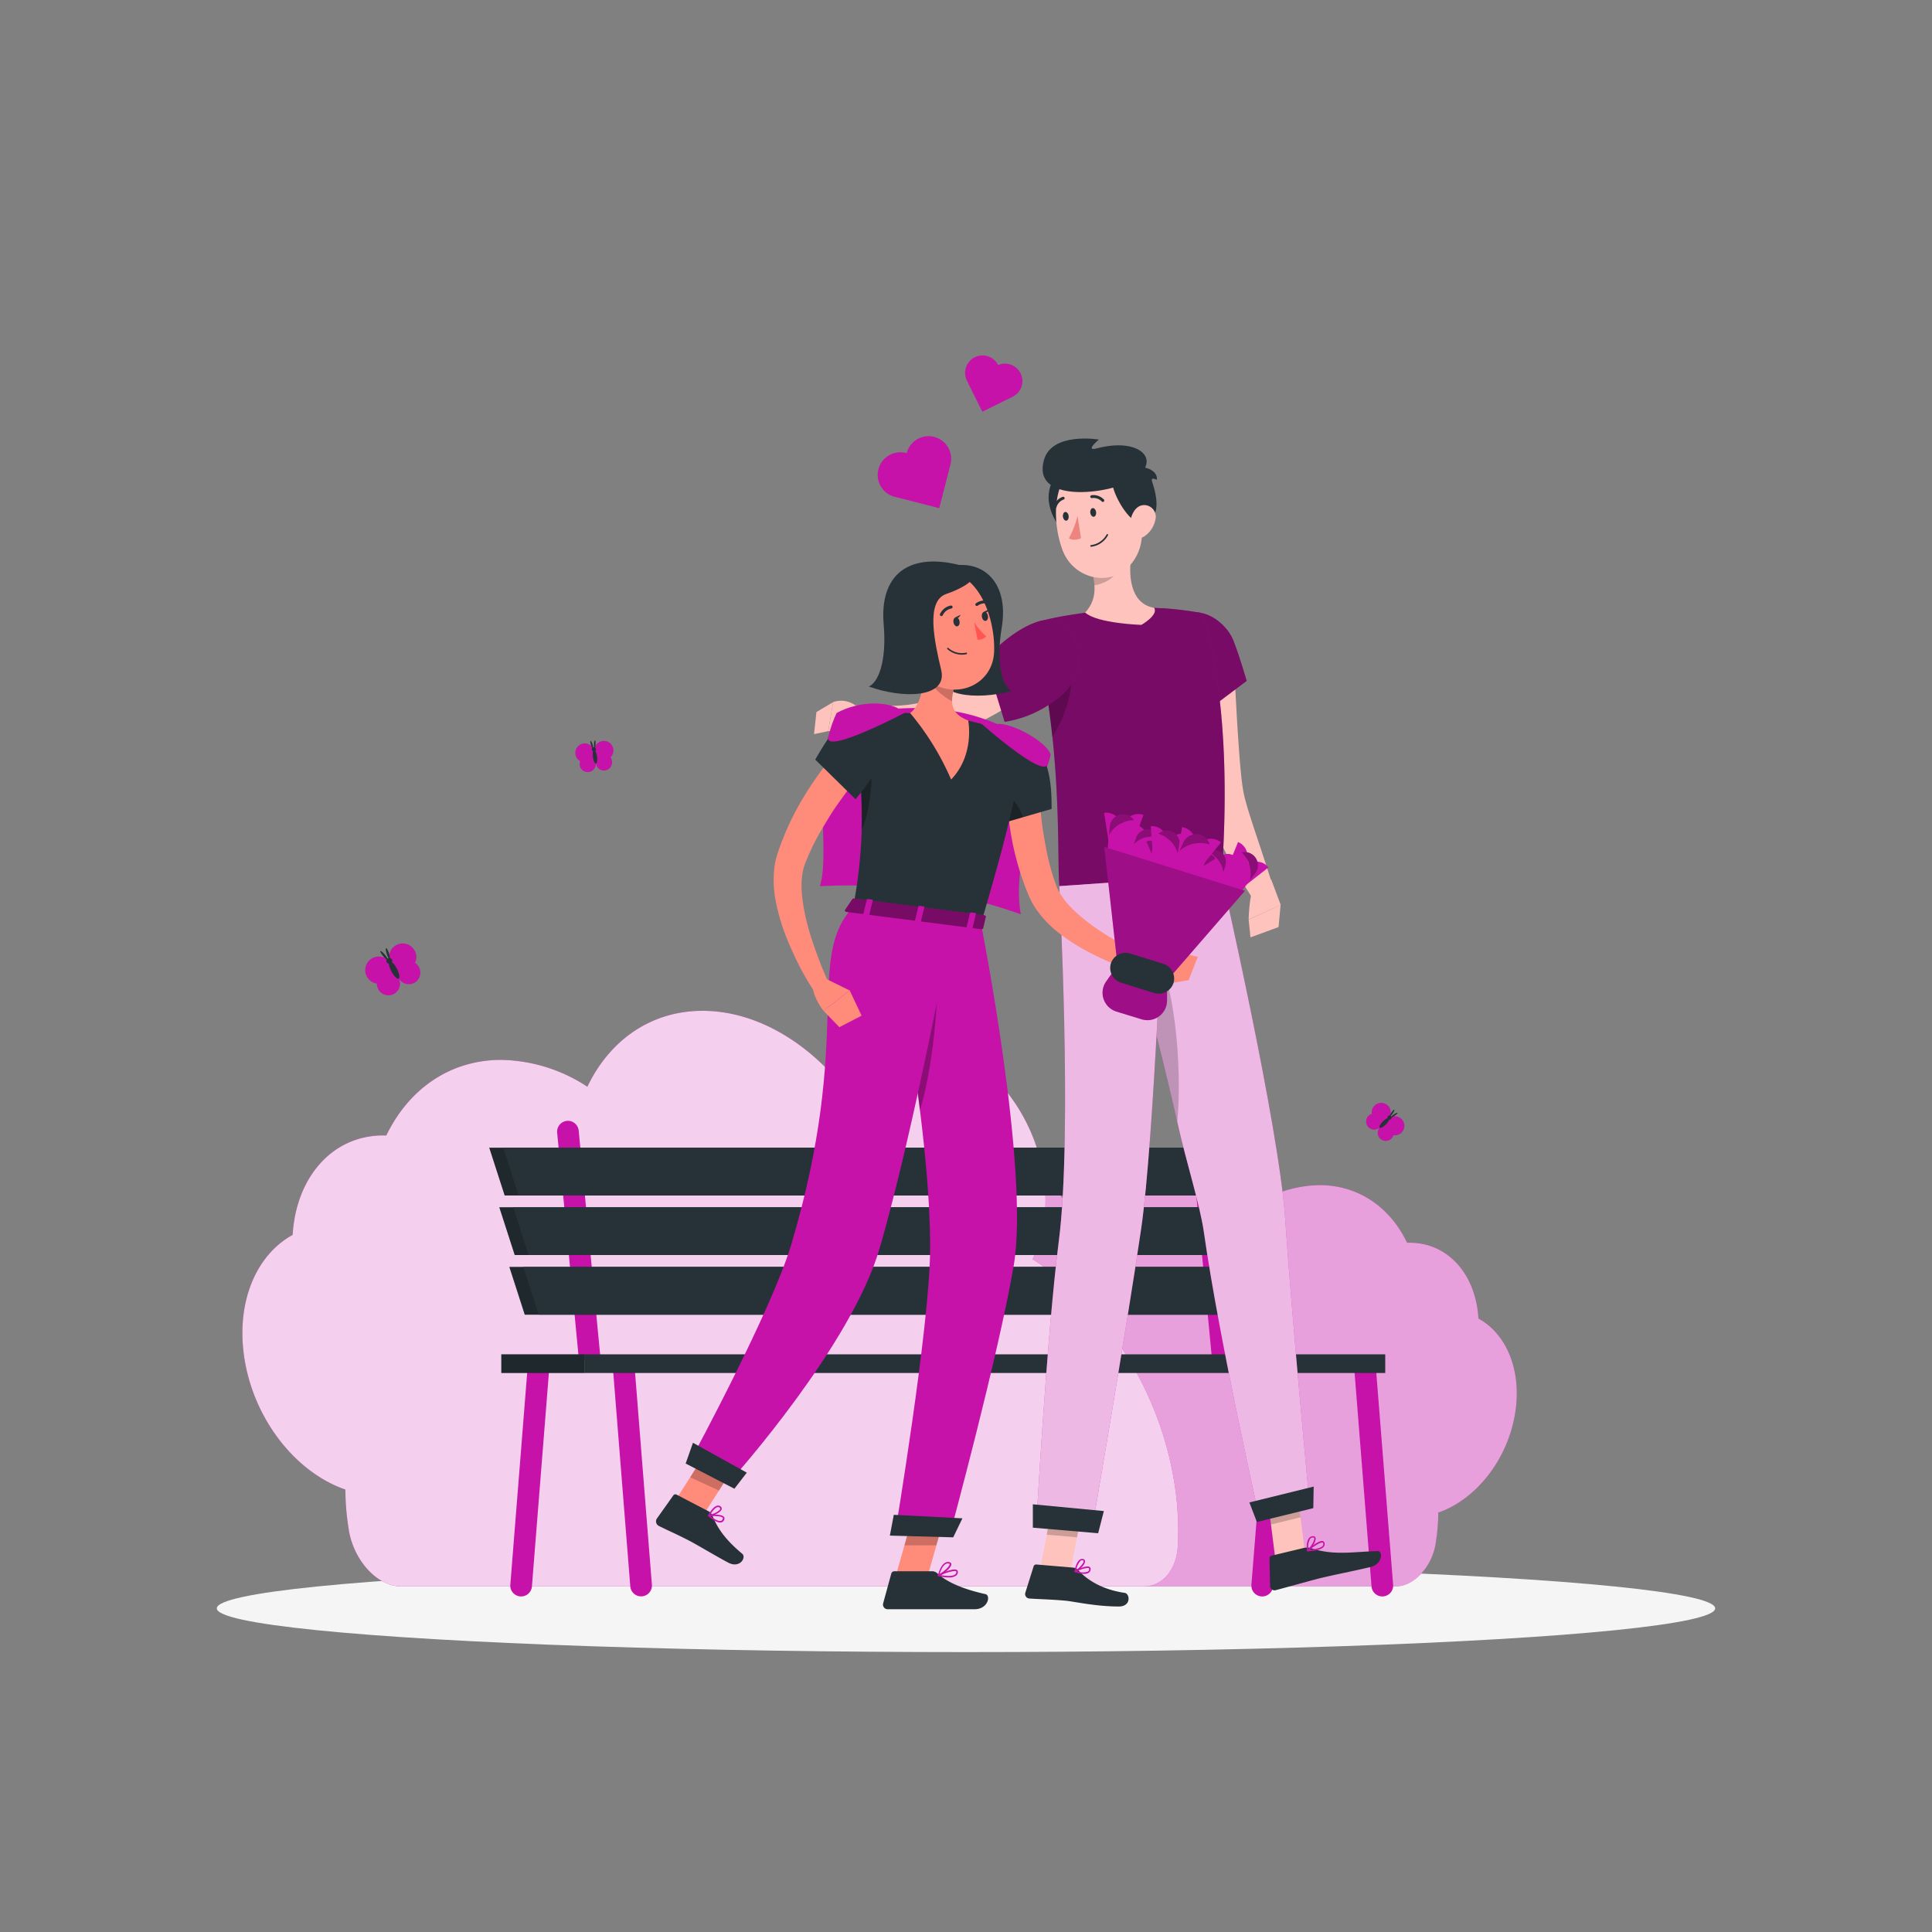 <svg xmlns="http://www.w3.org/2000/svg" viewBox="0 0 500 500"><rect x="0" y="0" width="500" height="500" fill="#808080" stroke="none"/><g id="freepik--Shadow--inject-32"><ellipse id="freepik--path--inject-32" cx="250" cy="416.24" rx="193.89" ry="11.32" style="fill:#f5f5f5"></ellipse></g><g id="freepik--Bench--inject-32"><path d="M236.67,346a27.54,27.54,0,0,1-2.11-16.83c2.45-14.73,14.25-26.68,26.35-26.68a16.65,16.65,0,0,1,14.35,8.08c7.25-8.3,16.81-13.56,26.5-13.56,10.24,0,18.37,5.86,22.71,15a31.74,31.74,0,0,1,17-5.3c10.21,0,18.33,5.83,22.68,14.9l.61,0c10.09,0,17.2,8.31,17.86,19.62,7.3,4,11.32,13.53,9.47,24.68-2,12.07-10.29,22.26-19.87,25.55a48,48,0,0,1-.66,7.86l0,.11c-1,6.19-5.71,11.13-10.33,11.13H214.78c-3.73,0-6.53-3.24-6.77-8a59.84,59.84,0,0,1,.78-12.87C211.89,371,222.89,354.73,236.67,346Z" style="fill:#C612A8"></path><path d="M236.67,346a27.54,27.54,0,0,1-2.11-16.83c2.45-14.73,14.25-26.68,26.35-26.68a16.65,16.65,0,0,1,14.35,8.08c7.25-8.3,16.81-13.56,26.5-13.56,10.24,0,18.37,5.86,22.71,15a31.74,31.74,0,0,1,17-5.3c10.21,0,18.33,5.83,22.68,14.9l.61,0c10.09,0,17.2,8.31,17.86,19.62,7.3,4,11.32,13.53,9.47,24.68-2,12.07-10.29,22.26-19.87,25.55a48,48,0,0,1-.66,7.86l0,.11c-1,6.19-5.71,11.13-10.33,11.13H214.78c-3.73,0-6.53-3.24-6.77-8a59.84,59.84,0,0,1,.78-12.87C211.89,371,222.89,354.73,236.67,346Z" style="fill:#fff;opacity:0.6"></path><path d="M267.21,325.88c3-6,4.17-13.71,2.78-22.08-3.22-19.33-18.7-35-34.57-35a21.81,21.81,0,0,0-18.83,10.6c-9.51-10.89-22.05-17.8-34.78-17.8-13.43,0-24.1,7.7-29.8,19.65a41.72,41.72,0,0,0-22.28-6.95c-13.39,0-24,7.65-29.75,19.55l-.8,0c-13.24,0-22.57,10.91-23.44,25.74-9.58,5.24-14.85,17.76-12.42,32.38,2.63,15.84,13.5,29.21,26.07,33.53a62.93,62.93,0,0,0,.87,10.31l0,.15c1.37,8.11,7.49,14.6,13.54,14.6H295.94c4.89,0,8.57-4.26,8.88-10.55a79,79,0,0,0-1-16.89C299.73,358.65,285.31,337.32,267.21,325.88Z" style="fill:#C612A8"></path><path d="M267.21,325.88c3-6,4.17-13.71,2.78-22.08-3.22-19.33-18.7-35-34.57-35a21.81,21.81,0,0,0-18.83,10.6c-9.51-10.89-22.05-17.8-34.78-17.8-13.43,0-24.1,7.7-29.8,19.65a41.72,41.72,0,0,0-22.28-6.95c-13.39,0-24,7.65-29.75,19.55l-.8,0c-13.24,0-22.57,10.91-23.44,25.74-9.58,5.24-14.85,17.76-12.42,32.38,2.63,15.84,13.5,29.21,26.07,33.53a62.93,62.93,0,0,0,.87,10.31l0,.15c1.37,8.11,7.49,14.6,13.54,14.6H295.94c4.89,0,8.57-4.26,8.88-10.55a79,79,0,0,0-1-16.89C299.73,358.65,285.31,337.32,267.21,325.88Z" style="fill:#fff;opacity:0.8"></path><path d="M149.77,292.65,155.45,352h-5.62l-5.64-58.86a2.81,2.81,0,0,1,2.79-3.07h0A2.81,2.81,0,0,1,149.77,292.65Z" style="fill:#C612A8"></path><path d="M313.63,292.65,319.31,352h-5.62l-5.64-58.86a2.81,2.81,0,0,1,2.79-3.07h0A2.81,2.81,0,0,1,313.63,292.65Z" style="fill:#C612A8"></path><path d="M164.22,353.57l4.49,56.57a2.8,2.8,0,0,1-2.79,3h0a2.81,2.81,0,0,1-2.8-2.59l-4.54-57Z" style="fill:#C612A8"></path><path d="M356.05,353.57l4.49,56.57a2.8,2.8,0,1,1-5.59.43l-4.52-57Z" style="fill:#C612A8"></path><path d="M328.4,353.57H334l-4.55,57a2.8,2.8,0,0,1-2.79,2.59h0a2.81,2.81,0,0,1-2.8-3Z" style="fill:#C612A8"></path><path d="M136.57,353.57h5.62l-4.53,57a2.8,2.8,0,1,1-5.59-.43Z" style="fill:#C612A8"></path><polygon points="130.61 309.39 325.24 309.39 321.24 297.03 126.62 297.03 130.61 309.39" style="fill:#263238"></polygon><polygon points="130.61 309.39 325.24 309.39 321.24 297.03 126.62 297.03 130.61 309.39" style="opacity:0.2"></polygon><polygon points="134.21 309.39 328.84 309.39 324.84 297.03 130.22 297.03 134.21 309.39" style="fill:#263238"></polygon><polygon points="133.21 324.8 327.84 324.8 323.85 312.44 129.22 312.44 133.21 324.8" style="fill:#263238"></polygon><polygon points="133.21 324.8 327.84 324.8 323.85 312.44 129.22 312.44 133.21 324.8" style="opacity:0.2"></polygon><polygon points="136.81 324.8 331.44 324.8 327.44 312.44 132.82 312.44 136.81 324.8" style="fill:#263238"></polygon><polygon points="135.81 340.24 330.44 340.24 326.44 327.88 131.82 327.88 135.81 340.24" style="fill:#263238"></polygon><polygon points="135.81 340.24 330.44 340.24 326.44 327.88 131.82 327.88 135.81 340.24" style="opacity:0.2"></polygon><polygon points="139.41 340.24 334.04 340.24 330.04 327.88 135.42 327.88 139.41 340.24" style="fill:#263238"></polygon><rect x="151.22" y="350.5" width="207.28" height="4.83" style="fill:#263238"></rect><rect x="129.74" y="350.5" width="21.48" height="4.83" style="fill:#263238"></rect><rect x="129.74" y="350.5" width="21.48" height="4.83" style="opacity:0.2"></rect><path d="M107.4,249.18a3,3,0,1,1-4.27,3.91l-2-3.69a3.53,3.53,0,1,1,6.29-.22Z" style="fill:#C612A8"></path><path d="M97.53,254.56a3,3,0,1,0,5.6-1.47l-2-3.69a3.52,3.52,0,1,0-3.58,5.16Z" style="fill:#C612A8"></path><path d="M101.43,248.3a.77.77,0,0,1-1.36.72.77.77,0,0,1,1.36-.72Z" style="fill:#263238"></path><path d="M102.7,250.67c.65,1.23.87,2.38.48,2.59s-1.22-.63-1.87-1.85-.86-2.39-.48-2.59S102.05,249.44,102.7,250.67Z" style="fill:#263238"></path><path d="M99.55,247c.52.62.87,1.25.78,1.4s-.59-.25-1.11-.88-.87-1.25-.78-1.39S99,246.41,99.55,247Z" style="fill:#263238"></path><path d="M100.06,246.77c.23.78.56,1.41.73,1.42s.12-.63-.11-1.41-.57-1.41-.74-1.42S99.82,246,100.06,246.77Z" style="fill:#263238"></path><path d="M360.63,293.8a2.09,2.09,0,1,1-3.49-2.08l2.07-2.1a2.47,2.47,0,1,1,3.52,3.48A2.44,2.44,0,0,1,360.63,293.8Z" style="fill:#C612A8"></path><path d="M355,288.26a2,2,0,0,0-.85.52,2.09,2.09,0,0,0,3,2.94l2.07-2.1a2.47,2.47,0,1,0-4.2-1.36Z" style="fill:#C612A8"></path><path d="M360,289.61a.54.54,0,1,1-.76-.77.54.54,0,0,1,.76.77Z" style="fill:#263238"></path><path d="M358.68,291c-.69.68-1.43,1.06-1.64.85s.17-.95.86-1.64,1.43-1.06,1.64-.84S359.37,290.27,358.68,291Z" style="fill:#263238"></path><path d="M360.48,288.1c-.31.47-.66.84-.78.8s.05-.44.36-.92.67-.83.78-.8S360.8,287.62,360.48,288.1Z" style="fill:#263238"></path><path d="M360.77,288.38c-.48.32-.84.67-.81.78s.44,0,.92-.36.84-.66.81-.78S361.24,288.07,360.77,288.38Z" style="fill:#263238"></path><path d="M150.15,197a1.94,1.94,0,0,0-.12,1,2.09,2.09,0,1,0,4.15-.53l-.37-2.92a2.47,2.47,0,1,0-3.66,2.46Z" style="fill:#C612A8"></path><path d="M158,196a2,2,0,0,1,.37.93,2.1,2.1,0,1,1-4.16.52l-.37-2.92A2.47,2.47,0,1,1,158,196Z" style="fill:#C612A8"></path><path d="M153.18,194a.54.54,0,1,0,.46-.61A.54.54,0,0,0,153.18,194Z" style="fill:#263238"></path><path d="M153.43,195.92c.13,1,.49,1.71.79,1.67s.44-.86.3-1.83-.49-1.71-.79-1.67S153.3,195,153.43,195.92Z" style="fill:#263238"></path><path d="M153.73,192.55c0,.57,0,1.07.13,1.12s.24-.38.27-.95,0-1.07-.13-1.12S153.77,192,153.73,192.55Z" style="fill:#263238"></path><path d="M153.33,192.61c.19.54.26,1,.17,1.11s-.33-.31-.52-.85-.26-1-.16-1.11S153.15,192.07,153.33,192.61Z" style="fill:#263238"></path></g><g id="freepik--character-2--inject-32"><polygon points="330.04 403.35 337.68 401.48 335.38 383.29 327.74 385.17 330.04 403.35" style="fill:#ffc3bd"></polygon><polygon points="269.2 405.89 277.04 406.56 280.54 388.58 272.7 387.91 269.2 405.89" style="fill:#ffc3bd"></polygon><path d="M277.76,405.7l-9.55-.81a.67.67,0,0,0-.71.48l-2.15,6.83a1.16,1.16,0,0,0,1,1.49c3.08.21,5.34.22,9.21.55,2.38.2,7.88,1.52,14,1.52,3.23,0,2.89-3.31,1.52-3.52-6.73-1-10.31-4-12.1-5.95A1.91,1.91,0,0,0,277.76,405.7Z" style="fill:#263238"></path><path d="M337.41,400.61l-8.34,2a.69.69,0,0,0-.52.68l.15,7.16a1.14,1.14,0,0,0,1.43,1.09c3-.79,7.3-2,11.08-3,4.43-1.08,8.3-1.77,13.49-3,3.13-.77,3.23-4.16,1.85-4.12-6.3.16-11.21,1.21-17.16-.71A3.61,3.61,0,0,0,337.41,400.61Z" style="fill:#263238"></path><path d="M319.08,167.67l.93,16.27c.14,2.7.31,5.41.5,8.09s.37,5.37.65,8c.06.66.12,1.3.2,1.92s.15,1.29.25,1.84a26.31,26.31,0,0,0,.71,3.37c.63,2.41,1.5,5,2.32,7.53,1.7,5.11,3.45,10.32,5.05,15.56l-5.33,2.54A150,150,0,0,1,316,218.27c-1.29-2.51-2.48-5-3.6-7.83a29.71,29.71,0,0,1-1.41-4.58c-.2-.79-.31-1.48-.46-2.22s-.27-1.44-.39-2.15c-.92-5.66-1.48-11.17-2-16.71s-.79-11-1-16.6Z" style="fill:#ffc3bd"></path><path d="M303.83,161.29c-4.64,5.92,4.57,25.63,4.57,25.63l14.24-10.7s-1.84-6.42-3.41-10.39C316.94,160,308.61,155.2,303.83,161.29Z" style="fill:#C612A8"></path><g style="opacity:0.4"><path d="M303.83,161.29c-4.64,5.92,4.57,25.63,4.57,25.63l14.24-10.7s-1.84-6.42-3.41-10.39C316.94,160,308.61,155.2,303.83,161.29Z"></path></g><path d="M329,227.64l2.44,6.53L323.15,238a41.48,41.48,0,0,1,1-8.22Z" style="fill:#ffc3bd"></path><polygon points="330.89 239.92 323.62 242.59 323.15 238.01 331.42 234.17 330.89 239.92" style="fill:#ffc3bd"></polygon><polygon points="335.38 383.3 336.56 392.67 328.92 394.54 327.74 385.17 335.38 383.3" style="opacity:0.2"></polygon><polygon points="272.7 387.91 280.54 388.58 278.73 397.85 270.89 397.18 272.7 387.91" style="opacity:0.2"></polygon><path d="M269,160.78a2.05,2.05,0,0,0-1.49,2.53,181,181,0,0,1,4.46,23.86c.74,6.09,1.19,11.9,1.46,17.18.66,12.36.38,21.78.75,25,6.15-.42,29.32-2,42-2.92,3.31-47.18-5.2-67.77-5.2-67.77a82.06,82.06,0,0,0-10-1.25c-.71,0-1.44-.07-2.17-.08a155.11,155.11,0,0,0-17.84,1.24c-1.12.13-2.26.3-3.36.48C274.07,159.57,270.91,160.29,269,160.78Z" style="fill:#C612A8"></path><g style="opacity:0.4"><path d="M269,160.78a2.05,2.05,0,0,0-1.49,2.53,181,181,0,0,1,4.46,23.86c.74,6.09,1.19,11.9,1.46,17.18.66,12.36.38,21.78.75,25,6.15-.42,29.32-2,42-2.92,3.31-47.18-5.2-67.77-5.2-67.77a82.06,82.06,0,0,0-10-1.25c-.71,0-1.44-.07-2.17-.08a155.11,155.11,0,0,0-17.84,1.24c-1.12.13-2.26.3-3.36.48C274.07,159.57,270.91,160.29,269,160.78Z"></path></g><path d="M277.51,172.62a33,33,0,0,1-5.19,18.18c-.12-1.2-.26-2.41-.4-3.63-.56-4.58-1.29-9.32-2.24-14.11Z" style="opacity:0.2"></path><path d="M281.73,144.28c1.53,5.66,2.86,10.15-.89,14.26,3.16,2.83,14.56,3.18,14.56,3.18s4.51-2.59,3.28-4.42c-6.51-1.08-6.64-9.21-5.84-13.74Z" style="fill:#ffc3bd"></path><path d="M282.69,148a21.48,21.48,0,0,1,.55,3.47c2.34-.32,5.12-1.81,5.88-3.78a8.76,8.76,0,0,0,.69-3Z" style="opacity:0.2"></path><path d="M278.75,139.18c-3.19.43-7.85-6.11-7.34-11.25.62-6.13,3.84-4,8.07-3.05,3.64.82,3.15,3.15,3.15,3.15-.63-.29-1.46-.58-1.29.26S285.29,138.3,278.75,139.18Z" style="fill:#263238"></path><path d="M295.05,128.67c.62,7.78,1.39,12.3-1.95,16.82-5,6.78-15,4.61-18-2.83-2.64-6.69-3.21-18.29,3.9-22.43A10.64,10.64,0,0,1,295.05,128.67Z" style="fill:#ffc3bd"></path><path d="M295.43,135.29c-3.19.41-7.61-7.7-7.6-10.6,0-4.25,4.21-4.68,8.43-3.69,3.63.85,3.13,3.17,3.13,3.17-.63-.29-1.46-.59-1.29.25S302,134.46,295.43,135.29Z" style="fill:#263238"></path><path d="M293,124.26c-6.13,3.7-26,6.13-22.84-5.16,2-7.41,14.23-5.34,14.23-5.34s-3.79,3.13-.55,2.28C295.39,113,301,119.43,293,124.26Z" style="fill:#263238"></path><path d="M282.4,141.5h0a5.73,5.73,0,0,0,4.36-3,.19.19,0,0,0-.1-.26.19.19,0,0,0-.26.09,5.42,5.42,0,0,1-4.06,2.75.18.18,0,0,0-.16.22A.19.19,0,0,0,282.4,141.5Z" style="fill:#263238"></path><path d="M299,134.53a6.75,6.75,0,0,1-2.86,4.28c-2,1.3-3.68-.29-3.73-2.53-.05-2,.93-5.12,3.2-5.52A3,3,0,0,1,299,134.53Z" style="fill:#ffc3bd"></path><path d="M339,390.21l-12.94,3.16S315.53,346.83,311.58,319c-1.05-7.38-4.44-17.59-6.9-28.65-3.12-13.93-7-29-10.23-40.8-3.37-12.43-5.94-21.22-5.94-21.22l27.58-1.93s14.93,65.1,16.51,89C334.25,340.34,339,390.21,339,390.21Z" style="fill:#C612A8"></path><g style="opacity:0.7"><path d="M339,390.21l-12.94,3.16S315.53,346.83,311.58,319c-1.05-7.38-4.44-17.59-6.9-28.65-3.12-13.93-7-29-10.23-40.8-3.37-12.43-5.94-21.22-5.94-21.22l27.58-1.93s14.93,65.1,16.51,89C334.25,340.34,339,390.21,339,390.21Z" style="fill:#fff"></path></g><path d="M304.68,290.35c-3.12-13.93-7-29-10.23-40.8l2.87-6.17C304.16,251.51,306,276.68,304.68,290.35Z" style="opacity:0.2"></path><path d="M301.21,227.44s-2.55,67.71-5.87,90.51c-3.63,25-12.83,78.4-12.83,78.4l-14.35-1.23s2.73-49.62,5.86-73.95c3.58-27.8.12-91.84.12-91.84Z" style="fill:#C612A8"></path><g style="opacity:0.7"><path d="M301.21,227.44s-2.55,67.71-5.87,90.51c-3.63,25-12.83,78.4-12.83,78.4l-14.35-1.23s2.73-49.62,5.86-73.95c3.58-27.8.12-91.84.12-91.84Z" style="fill:#fff"></path></g><polygon points="284.2 396.8 267.3 395.36 267.3 389.31 285.68 391.06 284.2 396.8" style="fill:#263238"></polygon><polygon points="339.88 390.31 325.28 393.89 323.34 388.83 339.98 384.73 339.88 390.31" style="fill:#263238"></polygon><path d="M283.66,132.49c.09.63-.17,1.19-.58,1.25s-.82-.41-.91-1,.17-1.18.58-1.24S283.57,131.87,283.66,132.49Z" style="fill:#263238"></path><path d="M276.56,133.5c.09.63-.17,1.19-.58,1.25s-.81-.41-.9-1,.17-1.19.58-1.25S276.47,132.88,276.56,133.5Z" style="fill:#263238"></path><path d="M278.86,133.49a22.72,22.72,0,0,1-2.23,5.8c1.26.88,3.14,0,3.14,0Z" style="fill:#ed847e"></path><path d="M285.54,129.88a.36.36,0,0,1-.38-.08,3,3,0,0,0-2.54-.9.37.37,0,0,1-.44-.29.35.35,0,0,1,.28-.44,3.7,3.7,0,0,1,3.22,1.1.36.36,0,0,1,0,.52A.24.24,0,0,1,285.54,129.88Z" style="fill:#263238"></path><path d="M273.17,131.49a.3.3,0,0,1-.23,0,.37.37,0,0,1-.24-.46,3.68,3.68,0,0,1,2.36-2.46.37.37,0,0,1,.45.26.37.37,0,0,1-.26.46h0a3,3,0,0,0-1.84,2A.36.36,0,0,1,273.17,131.49Z" style="fill:#263238"></path><path d="M280.24,407.29a2.37,2.37,0,0,0,1.54-.27,1.13,1.13,0,0,0,.47-.95.6.6,0,0,0-.28-.55c-.83-.52-3.49.82-3.79,1a.22.22,0,0,0-.1.18.21.21,0,0,0,.13.17A9.56,9.56,0,0,0,280.24,407.29Zm1.3-1.52a.52.52,0,0,1,.23.07.21.21,0,0,1,.1.23.73.73,0,0,1-.31.65,3.81,3.81,0,0,1-2.79-.1A7.69,7.69,0,0,1,281.54,405.77Z" style="fill:#C612A8"></path><path d="M278.25,406.85l.09,0c.85-.37,2.57-1.95,2.47-2.84a.6.6,0,0,0-.54-.54,1.05,1.05,0,0,0-.82.17c-1,.67-1.35,2.91-1.37,3a.2.2,0,0,0,.07.18Zm1.86-3.05.08,0c.24.05.25.16.25.21.06.52-1.05,1.73-1.91,2.28a4.52,4.52,0,0,1,1.13-2.38A.69.69,0,0,1,280.11,403.8Z" style="fill:#C612A8"></path><path d="M338.41,401.48h0c1.3-.06,3.56-.29,4.21-1.24a1,1,0,0,0,.13-1,.62.62,0,0,0-.42-.41c-1.05-.28-3.74,2-4.05,2.28a.19.19,0,0,0-.05.21A.2.2,0,0,0,338.41,401.48Zm3.8-2.26h.05a.22.22,0,0,1,.16.16.68.68,0,0,1-.07.64c-.37.53-1.61.91-3.36,1C340.07,400.19,341.6,399.13,342.21,399.22Z" style="fill:#C612A8"></path><path d="M338.41,401.48a.23.23,0,0,0,.14,0c.82-.64,2.24-2.74,1.89-3.57-.08-.19-.29-.41-.8-.34a1.33,1.33,0,0,0-.92.56c-.78,1-.48,3.14-.47,3.23a.2.2,0,0,0,.12.15Zm1.5-3.58c.15,0,.18.09.19.12.21.5-.71,2.1-1.52,2.89a4.45,4.45,0,0,1,.44-2.6,1,1,0,0,1,.68-.41Z" style="fill:#C612A8"></path><path d="M273.47,174.49c-4.07,3-8.14,5.69-12.42,8.27a114.68,114.68,0,0,1-13.47,7c-1.18.52-2.44,1-3.69,1.44a4.5,4.5,0,0,1-.56.19l-.64.2c-.41.11-.81.2-1.22.29l-1.17.21-1.13.13a37,37,0,0,1-8.23-.27,65.67,65.67,0,0,1-14.76-3.84l1.36-5.74c4.64.25,9.43.45,13.89.29a36.36,36.36,0,0,0,6.24-.7c.45-.11.87-.23,1.25-.35l.52-.2.51-.24c1-.46,2-.91,3-1.45,4-2,7.95-4.52,11.89-7s7.9-5.19,11.68-7.8Z" style="fill:#ffc3bd"></path><path d="M268.85,160.81c-4.68,1.35-10.12,5.58-13.78,9.86L260,186.81a28.86,28.86,0,0,0,15.87-8C283.2,171.24,277.59,158.27,268.85,160.81Z" style="fill:#C612A8"></path><g style="opacity:0.4"><path d="M268.85,160.81c-4.68,1.35-10.12,5.58-13.78,9.86L260,186.81a28.86,28.86,0,0,0,15.87-8C283.2,171.24,277.59,158.27,268.85,160.81Z"></path></g><path d="M220.35,188.56l-6,.66,1.26-7.51a6.21,6.21,0,0,1,6.63,1.62Z" style="fill:#ffc3bd"></path><polygon points="210.67 189.99 211.29 184.29 215.6 181.71 214.34 189.22 210.67 189.99" style="fill:#ffc3bd"></polygon></g><g id="freepik--character-1--inject-32"><path d="M244.88,146.83c8.78-2.66,16.41,3.28,14.37,15.58-1.63,9.87.31,15.24,2.55,16.42-9.13,2.5-20.63,1.36-18.34-5.76s6.63-16.7,1.42-19S236.29,149.44,244.88,146.83Z" style="fill:#263238"></path><path d="M216.52,184.51c6.31-3.34,13-2.8,16-1.14,2.57-.08,13.89-1.1,25.51,4,3.78-.42,12.75,4.55,13.88,7.87-.28,3.07-10.48,25.88-7.74,41.38-7.81-2.82-26.15-8.6-52-7.28C215.05,220.71,209.72,198.72,216.52,184.51Z" style="fill:#C612A8"></path><path d="M260.42,199.82c-.05,1.61,0,3,0,4.49s.16,2.93.28,4.38q.4,4.38,1.21,8.71A71.91,71.91,0,0,0,264.1,226c.21.71.49,1.42.72,2.12s.5,1.41.79,2.11.54,1.36.88,2.11l.58,1.2.66,1.11a28.22,28.22,0,0,0,6.56,7,52.25,52.25,0,0,0,7.56,4.81,85.58,85.58,0,0,0,7.95,3.61,78.13,78.13,0,0,0,8.26,2.69l1.3-3.94c-2.44-1.1-5-2.29-7.36-3.59s-4.77-2.63-7-4.11a54.1,54.1,0,0,1-6.27-4.77,31.17,31.17,0,0,1-2.61-2.67,20.08,20.08,0,0,1-2-2.84l-.38-.72-.3-.72c-.21-.53-.43-1.21-.64-1.81s-.41-1.24-.59-1.87-.38-1.25-.53-1.9c-.68-2.55-1.14-5.18-1.59-7.82s-.72-5.31-.92-8c-.11-1.34-.2-2.68-.26-4s-.09-2.72-.1-3.92Z" style="fill:#ff8b7b"></path><path d="M296.61,248.11l7.08-1.92-1.62,8.43s-4.52-.73-6.67-3.38Z" style="fill:#ff8b7b"></path><polygon points="309.99 247.63 307.63 253.66 302.07 254.62 303.69 246.19 309.99 247.63" style="fill:#ff8b7b"></polygon><path d="M253,197c.07,2.64,1.55,7.82,2.78,11.7.9,2.8,1.66,4.92,1.66,4.92l1.58-.46,13.14-3.81c0-6.81-.48-15.5-7.86-18.85C259.63,188.36,252.85,192.25,253,197Z" style="fill:#263238"></path><path d="M255.76,208.67c.9,2.8,1.66,4.92,1.66,4.92l7.25-2.1c-.56-2.63-4.45-7.82-6.64-7.32A12,12,0,0,0,255.76,208.67Z" style="opacity:0.3"></path><polygon points="231.69 408.31 239.74 409.08 245.09 390.21 237.05 389.44 231.69 408.31" style="fill:#ff8b7b"></polygon><polygon points="173.6 390.16 181.06 393.59 191.4 377.41 183.94 373.99 173.6 390.16" style="fill:#ff8b7b"></polygon><path d="M183.27,391.07l-8.17-4.26a.64.64,0,0,0-.84.19L170,393a1.32,1.32,0,0,0,.49,1.9c2.88,1.44,4.34,2,7.94,3.86,2.21,1.16,6.93,4,10,5.63s4.79-1.35,3.66-2.28c-5.06-4.2-6.69-7.33-7.77-10A2.17,2.17,0,0,0,183.27,391.07Z" style="fill:#263238"></path><path d="M241.18,406.64h-9.74a.81.81,0,0,0-.77.59l-2.11,7.7a1.21,1.21,0,0,0,1.19,1.54c3.43,0,5.05,0,9.34,0h13.09c3.56,0,4.3-3.6,2.83-3.92-6.6-1.46-10.41-3.48-12.45-5.4A2,2,0,0,0,241.18,406.64Z" style="fill:#263238"></path><polygon points="245.09 390.22 242.33 399.94 234.06 399.94 237.04 389.44 245.09 390.22" style="opacity:0.2"></polygon><polygon points="183.93 373.99 191.39 377.42 186.06 385.75 178.6 382.32 183.93 373.99" style="opacity:0.2"></polygon><path d="M220.8,234.72,253.87,239c13.9-46.78,10.41-48.49,10.41-48.49s-5.52-1.95-11.15-3.39c-.85-.22-1.71-.43-2.56-.61a104.54,104.54,0,0,0-15-1.93c-.75-.07-1.49-.11-2.23-.15a101.25,101.25,0,0,0-12.06.2c.61,6,1,11.12,1.33,15.57.37,5.81.48,10.49.4,14.58A125.68,125.68,0,0,1,220.8,234.72Z" style="fill:#263238"></path><path d="M223,214.74c2.23-4.81,3.32-15.2,1.91-18.77l-2.31,4.19C223,206,223.08,210.65,223,214.74Z" style="opacity:0.3"></path><path d="M239.2,174.54c-.31,4.09-1.27,8.25-3.65,10a70.14,70.14,0,0,1,10.6,17.2c6.2-6.46,4.42-15.28,4.42-15.28-5.22-2-4.87-5.56-2.65-11.34l-4.08-2.19A2.67,2.67,0,0,0,239.2,174.54Z" style="fill:#ff8b7b"></path><path d="M243.84,172.93a2.67,2.67,0,0,0-4.59,1.24,16.59,16.59,0,0,0,7.13,7.3,17.76,17.76,0,0,1,1.54-6.35Z" style="opacity:0.2"></path><path d="M232.85,161.72c2,7.9,2.72,11.28,7.54,14.6,7.26,5,16.51.79,16.88-7.55.33-7.51-3-19.15-11.47-20.83A11.12,11.12,0,0,0,232.85,161.72Z" style="fill:#ff8b7b"></path><path d="M232.47,169.5a6,6,0,0,0,3.34,3.08c2,.71,3.1-1,2.68-2.94-.37-1.74-1.85-4.21-3.88-4.08A2.67,2.67,0,0,0,232.47,169.5Z" style="fill:#ff8b7b"></path><path d="M247.69,146.08c-12.94-3-20.05,3-19,15.42.85,10-1.51,15.17-3.84,16.17,8.9,3.22,20.46,3,18.73-4.28s-4.07-17.83,1.3-19.67S256.43,148.12,247.69,146.08Z" style="fill:#263238"></path><path d="M253.87,239s12.7,63.91,8.47,88.59c-4.06,23.66-16.53,69.57-16.53,69.57l-14.17-.36s8.89-53.2,9.07-73c.29-32.8-11.05-87.93-11.05-87.93Z" style="fill:#C612A8"></path><polygon points="246.69 397.86 230.3 397.41 231.31 392.03 249.07 392.94 246.69 397.86" style="fill:#263238"></polygon><path d="M242.34,246.71l-5.67-10-7-.9s5.16,25.08,8.43,51.46C242,274.68,243.39,252.51,242.34,246.71Z" style="opacity:0.3"></path><path d="M246.64,238.13s-10,54.07-19,84.94C220.44,348,190.13,382,190.13,382l-10.71-5.38S199.76,339,204.8,322c16.12-54.2,3.52-73.9,16-87.3Z" style="fill:#C612A8"></path><polygon points="190.06 385.28 177.45 378.76 179.34 373.39 193.27 381.12 190.06 385.28" style="fill:#263238"></polygon><path d="M220.56,232.72l-1.87,2.77c-.15.21.09.48.47.53l34.69,4.45c.3,0,.56-.08.6-.27l.68-2.92c.05-.2-.19-.41-.51-.45l-33.49-4.29A.6.6,0,0,0,220.56,232.72Z" style="fill:#C612A8"></path><path d="M220.56,232.72l-1.87,2.77c-.15.21.09.48.47.53l34.69,4.45c.3,0,.56-.08.6-.27l.68-2.92c.05-.2-.19-.41-.51-.45l-33.49-4.29A.6.6,0,0,0,220.56,232.72Z" style="opacity:0.4"></path><path d="M224.57,237l-.89-.12c-.18,0-.31-.13-.28-.24l.92-3.79c0-.11.19-.19.37-.16l.9.11c.17,0,.3.13.27.25l-.91,3.79C224.92,237,224.75,237.06,224.57,237Z" style="fill:#C612A8"></path><path d="M251.29,240.46l-.9-.11c-.18,0-.3-.13-.28-.25l.92-3.79c0-.11.19-.18.37-.16l.9.12c.18,0,.3.13.27.24l-.91,3.79A.32.32,0,0,1,251.29,240.46Z" style="fill:#C612A8"></path><path d="M237.93,238.75l-.9-.11c-.18,0-.3-.14-.27-.25l.91-3.79c0-.11.2-.18.37-.16l.9.11c.18,0,.3.14.28.25l-.92,3.79C238.28,238.7,238.11,238.77,237.93,238.75Z" style="fill:#C612A8"></path><path d="M246.77,161.09c.12.65.57,1.11,1,1s.67-.67.55-1.32-.57-1.11-1-1S246.64,160.44,246.77,161.09Z" style="fill:#263238"></path><path d="M254.12,159.68c.12.65.57,1.11,1,1s.67-.68.55-1.33-.57-1.11-1-1S254,159,254.12,159.68Z" style="fill:#263238"></path><path d="M254.48,158.43l1.48-.75S255.39,159.05,254.48,158.43Z" style="fill:#263238"></path><path d="M252.1,161a17.66,17.66,0,0,0,3.12,3.7,2.85,2.85,0,0,1-2.24.88Z" style="fill:#ff5652"></path><path d="M250.18,169.26a.21.21,0,0,0,.08-.2.2.2,0,0,0-.23-.15,5.29,5.29,0,0,1-4.59-1.21.18.18,0,0,0-.27,0,.19.19,0,0,0,0,.27,5.57,5.57,0,0,0,5,1.32Z" style="fill:#263238"></path><path d="M243.85,159.38a.38.38,0,0,0,.13-.15,3.07,3.07,0,0,1,2.2-1.74.39.39,0,0,0-.09-.78,3.87,3.87,0,0,0-2.81,2.18.39.39,0,0,0,.57.49Z" style="fill:#263238"></path><path d="M256.3,156.14l0-.07a.39.39,0,0,0-.27-.48,3.84,3.84,0,0,0-3.5.58.39.39,0,0,0,0,.55.38.38,0,0,0,.54,0,3.14,3.14,0,0,1,2.78-.43A.39.39,0,0,0,256.3,156.14Z" style="fill:#263238"></path><path d="M217.88,192.93c-1.1,1.18-2,2.25-2.93,3.41s-1.81,2.3-2.68,3.48c-1.71,2.37-3.32,4.81-4.82,7.35a71.42,71.42,0,0,0-4,7.89c-.31.67-.57,1.38-.85,2.06s-.56,1.39-.8,2.11-.49,1.38-.73,2.17l-.35,1.28-.24,1.27a28.21,28.21,0,0,0,.34,9.58,52.12,52.12,0,0,0,2.52,8.6c1.07,2.74,2.29,5.38,3.6,8a79,79,0,0,0,4.45,7.47l3.58-2.11c-1.12-2.43-2.23-5-3.18-7.55s-1.86-5.12-2.57-7.71a52.87,52.87,0,0,1-1.57-7.72,28,28,0,0,1-.21-3.73,19.82,19.82,0,0,1,.37-3.45l.19-.79.24-.74c.2-.54.48-1.19.72-1.78s.5-1.2.79-1.8.53-1.19.85-1.78c1.17-2.36,2.56-4.64,3.95-6.92s3-4.48,4.57-6.63c.8-1.09,1.62-2.15,2.46-3.2s1.72-2.11,2.51-3Z" style="fill:#ff8b7b"></path><path d="M213.31,253.1l6.59,3.23-6.77,5.27s-2.92-3.53-2.8-6.94Z" style="fill:#ff8b7b"></path><polygon points="222.98 262.85 217.23 265.83 213.13 261.6 219.9 256.33 222.98 262.85" style="fill:#ff8b7b"></polygon><path d="M221.27,184.59c-4.09.55-10.28,12-10.28,12l10.42,10.24s8-9.1,7.76-14.42C229,187.88,226.49,183.88,221.27,184.59Z" style="fill:#263238"></path><path d="M186.56,394l.13,0a1.13,1.13,0,0,0,.76-.77.66.66,0,0,0-.09-.66c-.65-.83-3.6-.55-3.94-.52a.2.2,0,0,0-.16.13.19.19,0,0,0,.06.21C184.11,393.06,185.55,394.16,186.56,394Zm-2.63-1.62c1.19-.08,2.78,0,3.12.41,0,.05.09.13,0,.29a.72.72,0,0,1-.49.52C186,393.76,185.07,393.3,183.93,392.39Z" style="fill:#C612A8"></path><path d="M183.67,392.41c1-.14,2.84-1,3.09-1.8a.68.68,0,0,0-.33-.78,1,1,0,0,0-.85-.15c-1.16.28-2.26,2.37-2.31,2.46a.2.2,0,0,0,0,.2.2.2,0,0,0,.17.09Zm2.08-2.37a.58.58,0,0,1,.46.11c.2.14.2.26.17.35-.16.55-1.6,1.3-2.58,1.49.41-.67,1.18-1.77,1.87-1.94Z" style="fill:#C612A8"></path><path d="M245.5,408.24a3.19,3.19,0,0,0,1.9-.45,1.2,1.2,0,0,0,.5-.94.58.58,0,0,0-.25-.53c-.88-.59-4.2.91-4.85,1.22a.19.19,0,0,0,0,.36A12.75,12.75,0,0,0,245.5,408.24Zm1.55-1.68a.7.7,0,0,1,.39.09s.08.07.07.18a.86.86,0,0,1-.34.65c-.57.43-1.92.49-3.66.16A12.1,12.1,0,0,1,247.05,406.56Z" style="fill:#C612A8"></path><path d="M242.88,407.91H243c1.1-.45,3.32-2.23,3.2-3.15,0-.2-.17-.45-.67-.51-1.94-.23-2.75,3.28-2.79,3.43a.21.21,0,0,0,.06.19A.24.24,0,0,0,242.88,407.91Zm2.42-3.3h.13q.31,0,.33.18c.07.53-1.46,1.94-2.58,2.55C243.44,406.5,244.14,404.61,245.3,404.61Z" style="fill:#C612A8"></path><path d="M247.13,159.84l1.48-.75S248,160.46,247.13,159.84Z" style="fill:#263238"></path><path d="M235.38,183.83s-26.72,14.25-20,4.92c2-3.42,4-5.83,7.19-5.67S235.38,183.83,235.38,183.83Z" style="fill:#C612A8"></path><path d="M252.81,186.24s21.9,19.73,17.91,8.93c-1.78-3.56-4.45-4.37-7.52-5.95C260.33,187.75,252.81,186.24,252.81,186.24Z" style="fill:#C612A8"></path><path d="M292.32,215.42a2.54,2.54,0,0,1,3.59-.32l-3.27,3.9A2.54,2.54,0,0,1,292.32,215.42Z" style="fill:#C612A8"></path><path d="M292.32,215.42a2.54,2.54,0,0,1,3.59-.32l-3.27,3.9A2.54,2.54,0,0,1,292.32,215.42Z" style="opacity:0.3"></path><path d="M290.86,213.24a4,4,0,0,0,2.33,5.08l2.75-7.42A4,4,0,0,0,290.86,213.24Z" style="fill:#C612A8"></path><path d="M293.54,219.76a3.44,3.44,0,0,1-6.84-.68l.29-3a7.51,7.51,0,0,1,6.47-3.85,3.36,3.36,0,0,1,.59,2.26Z" style="fill:#C612A8"></path><path d="M290.26,213.66a4,4,0,0,1-3.28,4.53l-1.25-7.82A4,4,0,0,1,290.26,213.66Z" style="fill:#C612A8"></path><path d="M287,216.11l.22-2.27a3.45,3.45,0,0,1,3.76-3.08,3.41,3.41,0,0,1,2.49,1.5A7.51,7.51,0,0,0,287,216.11Z" style="fill:#C612A8"></path><path d="M287,216.11l.22-2.27a3.45,3.45,0,0,1,3.76-3.08,3.41,3.41,0,0,1,2.49,1.5A7.51,7.51,0,0,0,287,216.11Z" style="opacity:0.3"></path><path d="M298.07,219.08a2.22,2.22,0,0,1,3.1.51l-3.61,2.59A2.23,2.23,0,0,1,298.07,219.08Z" style="fill:#C612A8"></path><path d="M298.07,219.08a2.22,2.22,0,0,1,3.1.51l-3.61,2.59A2.23,2.23,0,0,1,298.07,219.08Z" style="opacity:0.3"></path><path d="M297.31,216.92a3.45,3.45,0,0,0,.87,4.81l3.93-5.68A3.45,3.45,0,0,0,297.31,216.92Z" style="fill:#C612A8"></path><path d="M298.16,223a3,3,0,0,1-5.64-2l.9-2.45a6.56,6.56,0,0,1,6.3-1.85,3,3,0,0,1,0,2Z" style="fill:#C612A8"></path><path d="M296.71,217.15a3.45,3.45,0,0,1-3.76,3.12l.65-6.88A3.45,3.45,0,0,1,296.71,217.15Z" style="fill:#C612A8"></path><path d="M293.42,218.51l.68-1.86a3,3,0,0,1,3.84-1.79,3,3,0,0,1,1.78,1.8A6.56,6.56,0,0,0,293.42,218.51Z" style="fill:#C612A8"></path><path d="M293.42,218.51l.68-1.86a3,3,0,0,1,3.84-1.79,3,3,0,0,1,1.78,1.8A6.56,6.56,0,0,0,293.42,218.51Z" style="opacity:0.3"></path><path d="M320,223.69a2.55,2.55,0,0,0-2.42-2.67l-.26,5.09A2.56,2.56,0,0,0,320,223.69Z" style="fill:#C612A8"></path><path d="M320,223.69a2.55,2.55,0,0,0-2.42-2.67l-.26,5.09A2.56,2.56,0,0,0,320,223.69Z" style="opacity:0.3"></path><path d="M322.58,223.09a4,4,0,0,1-5.17,2.14l3-7.31A4,4,0,0,1,322.58,223.09Z" style="fill:#C612A8"></path><path d="M316.18,226.05a3.44,3.44,0,0,0,5.48,4.16l1.8-2.38a7.47,7.47,0,0,0-2.13-7.22,3.39,3.39,0,0,0-2,1.25Z" style="fill:#C612A8"></path><path d="M322.73,223.81a4,4,0,0,0-.67,5.55l6.22-4.88A4,4,0,0,0,322.73,223.81Z" style="fill:#C612A8"></path><path d="M323.46,227.83l1.38-1.81a3.42,3.42,0,0,0-3.51-5.41A7.47,7.47,0,0,1,323.46,227.83Z" style="fill:#C612A8"></path><path d="M323.46,227.83l1.38-1.81a3.42,3.42,0,0,0-3.51-5.41A7.47,7.47,0,0,1,323.46,227.83Z" style="opacity:0.3"></path><path d="M312.51,223.44a2.22,2.22,0,0,0-2.8-1.42l1.38,4.23A2.23,2.23,0,0,0,312.51,223.44Z" style="fill:#C612A8"></path><path d="M312.51,223.44a2.22,2.22,0,0,0-2.8-1.42l1.38,4.23A2.23,2.23,0,0,0,312.51,223.44Z" style="opacity:0.3"></path><path d="M314.4,222.16a3.44,3.44,0,0,1-3.54,3.35l.19-6.9A3.45,3.45,0,0,1,314.4,222.16Z" style="fill:#C612A8"></path><path d="M310.12,226.57a3,3,0,0,0,5.76,1.67l.72-2.5a6.55,6.55,0,0,0-4-5.22,3,3,0,0,0-1.21,1.64Z" style="fill:#C612A8"></path><path d="M314.75,222.69a3.45,3.45,0,0,0,1.19,4.74l3.54-5.93A3.45,3.45,0,0,0,314.75,222.69Z" style="fill:#C612A8"></path><path d="M316.6,225.74l.56-1.91a3,3,0,0,0-4.55-3.31A6.55,6.55,0,0,1,316.6,225.74Z" style="fill:#C612A8"></path><path d="M316.6,225.74l.56-1.91a3,3,0,0,0-4.55-3.31A6.55,6.55,0,0,1,316.6,225.74Z" style="opacity:0.3"></path><path d="M300,219.06a2.51,2.51,0,0,0-3.31-1.27l2,4.59A2.51,2.51,0,0,0,300,219.06Z" style="fill:#C612A8"></path><path d="M300,219.06a2.51,2.51,0,0,0-3.31-1.27l2,4.59A2.51,2.51,0,0,0,300,219.06Z" style="opacity:0.3"></path><path d="M302,217.39a3.89,3.89,0,0,1-3.59,4.19l-.6-7.78A3.91,3.91,0,0,1,302,217.39Z" style="fill:#C612A8"></path><path d="M297.68,222.85a3.39,3.39,0,1,0,6.67,1.22l.53-2.9a7.37,7.37,0,0,0-5.1-5.4,3.41,3.41,0,0,0-1.17,2Z" style="fill:#C612A8"></path><path d="M302.44,218a3.9,3.9,0,0,0,1.89,5.18l3.3-7.07A3.9,3.9,0,0,0,302.44,218Z" style="fill:#C612A8"></path><path d="M304.88,221.17l.4-2.21a3.39,3.39,0,0,0-2.73-3.94,3.35,3.35,0,0,0-2.77.75A7.37,7.37,0,0,1,304.88,221.17Z" style="fill:#C612A8"></path><path d="M304.88,221.17l.4-2.21a3.39,3.39,0,0,0-2.73-3.94,3.35,3.35,0,0,0-2.77.75A7.37,7.37,0,0,1,304.88,221.17Z" style="opacity:0.3"></path><path d="M310.83,221.34a2.7,2.7,0,0,1,3.71.89l-4.61,2.82A2.7,2.7,0,0,1,310.83,221.34Z" style="fill:#C612A8"></path><path d="M310.83,221.34a2.7,2.7,0,0,1,3.71.89l-4.61,2.82A2.7,2.7,0,0,1,310.83,221.34Z" style="opacity:0.3"></path><path d="M310.1,218.65a4.19,4.19,0,0,0,.62,5.9L316,218A4.18,4.18,0,0,0,310.1,218.65Z" style="fill:#C612A8"></path><path d="M310.57,226.11a3.64,3.64,0,1,1-6.63-3l1.3-2.89a7.94,7.94,0,0,1,7.8-1.66,3.61,3.61,0,0,1-.17,2.46Z" style="fill:#C612A8"></path><path d="M309.36,218.88a4.2,4.2,0,0,1-4.84,3.43l1.4-8.27A4.2,4.2,0,0,1,309.36,218.88Z" style="fill:#C612A8"></path><path d="M305.24,220.22l1-2.19a3.65,3.65,0,0,1,4.82-1.82,3.61,3.61,0,0,1,2,2.35A7.94,7.94,0,0,0,305.24,220.22Z" style="fill:#C612A8"></path><path d="M305.24,220.22l1-2.19a3.65,3.65,0,0,1,4.82-1.82,3.61,3.61,0,0,1,2,2.35A7.94,7.94,0,0,0,305.24,220.22Z" style="opacity:0.3"></path><path d="M322.2,230.53l-36.41-11.35,3.42,30.65L286.27,254a5.09,5.09,0,0,0,2.64,7.79l6.52,2a5.08,5.08,0,0,0,6.6-4.91l0-5.1Z" style="fill:#C612A8"></path><path d="M322.2,230.53l-36.41-11.35,3.42,30.65L286.27,254a5.09,5.09,0,0,0,2.64,7.79l6.52,2a5.08,5.08,0,0,0,6.6-4.91l0-5.1Z" style="opacity:0.2"></path><path d="M298.75,257l-8.66-2.7a4,4,0,0,1-2.6-4.95h0a4,4,0,0,1,4.95-2.6l8.66,2.7a4,4,0,0,1,2.6,4.95h0A4,4,0,0,1,298.75,257Z" style="fill:#263238"></path></g><g id="freepik--Hearts--inject-32"><path d="M241.76,113.07a5.85,5.85,0,0,0-7.12,4.22,5.85,5.85,0,1,0-2.89,11.33l11.33,2.89,2.9-11.33A5.85,5.85,0,0,0,241.76,113.07Z" style="fill:#C612A8"></path><path d="M252.25,92.47a4.52,4.52,0,0,1,6.06,2,4.52,4.52,0,0,1,4,8.09l-8.09,4-4-8.09A4.52,4.52,0,0,1,252.25,92.47Z" style="fill:#C612A8"></path></g></svg>
